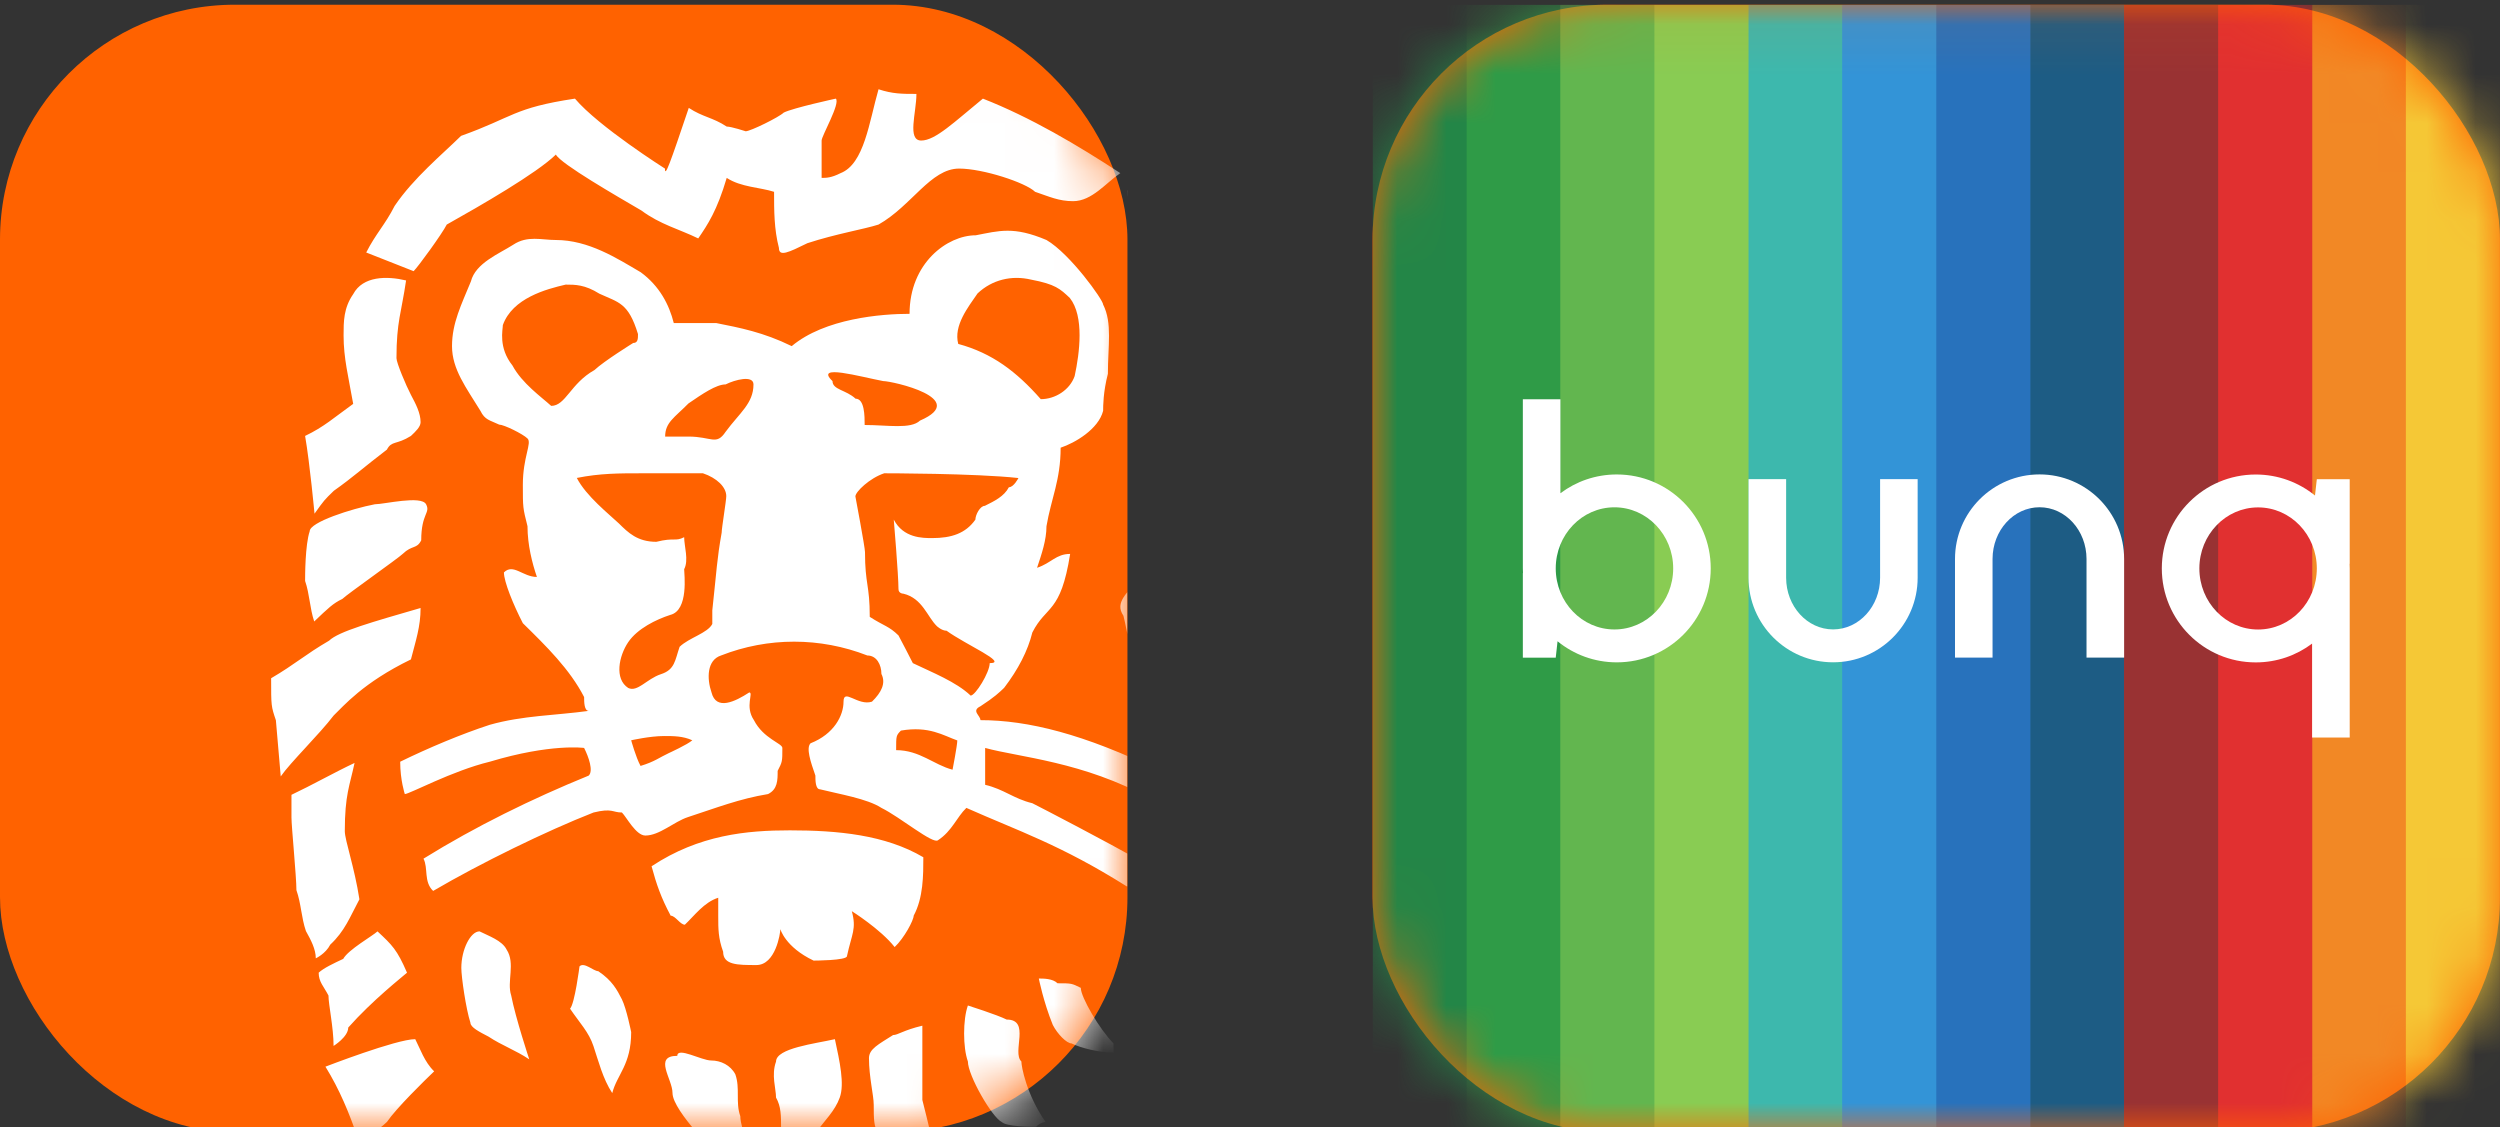 <svg width="51" height="23" viewBox="0 0 51 23" fill="none" xmlns="http://www.w3.org/2000/svg">
<rect x="0" y="0" width="51" height="23" fill="#333333" stroke="none"/>
<g clip-path="url(#clip0)">
<g clip-path="url(#clip1)">
<g clip-path="url(#clip2)">
<rect y="0.096" width="23" height="23" rx="4.792" fill="#FF6200"/>
<mask id="mask0" mask-type="alpha" maskUnits="userSpaceOnUse" x="0" y="0" width="23" height="24">
<rect y="0.096" width="23" height="23" rx="4.792" fill="#FF6200"/>
</mask>
<g mask="url(#mask0)">
<path fill-rule="evenodd" clip-rule="evenodd" d="M9.502 35.355C8.851 35.355 9.036 36.414 8.851 36.895C8.758 36.991 8.662 37.183 8.758 37.279H10.15C10.15 37.279 10.243 36.414 10.243 36.222C10.15 36.029 9.87 35.547 9.502 35.355ZM11.249 27.724C10.768 27.35 9.997 26.976 8.842 26.601C8.553 26.507 7.88 26.601 7.59 26.601C6.818 27.911 6.532 29.129 5.954 30.533C5.856 30.816 5.664 31.378 5.664 31.378C5.185 31.097 4.701 30.91 4.218 30.91C3.446 30.91 2.869 31.191 2.582 31.94C2.295 31.846 1.91 31.659 1.428 31.751C0.756 31.846 0.175 32.221 -0.114 32.782C-0.402 33.156 -0.498 33.531 -0.402 33.907C-0.882 34.094 -1.175 34.563 -1.366 34.936C-1.557 35.685 -0.882 36.998 -0.594 37.279H0.369C0.175 36.436 -0.21 36.061 0.079 35.218C0.274 34.749 0.946 34.563 1.139 34.468C1.139 34.094 0.656 33.813 0.756 33.437C0.946 32.971 1.523 32.971 2.102 33.063C2.005 33.626 1.91 34.374 1.813 35.123C1.716 35.968 2.199 37.279 2.199 37.279H3.16H3.257C3.16 36.998 3.064 36.716 3.064 36.436C2.97 36.154 2.97 35.968 2.97 35.685C3.064 35.312 3.064 34.936 3.064 34.658C4.027 34.188 3.738 34.843 3.929 35.03C3.929 35.03 4.318 34.188 3.835 33.813C3.738 33.72 3.16 33.813 3.16 33.72C3.16 33.626 3.257 33.344 3.352 33.063C3.547 32.688 3.643 32.596 3.835 32.314C3.929 32.221 4.218 32.221 4.606 32.314C4.701 32.314 5.185 32.407 5.472 32.501C5.375 32.782 4.99 33.344 4.896 33.626C4.511 34.749 4.511 36.061 4.606 37.279H5.664C5.664 36.621 5.568 35.873 5.664 35.218C5.856 34.374 6.143 34.281 6.243 34.281C6.433 34.281 6.626 34.468 6.726 34.658C6.916 35.592 6.339 36.436 6.339 37.279H7.109C7.109 37.279 7.399 37.185 7.495 36.905C7.686 36.341 8.072 35.778 8.17 35.218C8.264 34.749 8.072 34.374 7.781 33.813C7.495 33.437 7.206 33.156 6.532 32.688C6.339 32.314 6.532 31.846 6.532 31.846C6.532 31.94 6.916 31.751 7.109 31.751C7.88 31.94 8.072 31.94 8.457 32.126C8.745 32.221 9.129 32.407 9.419 32.596C9.708 32.782 9.997 33.344 10.286 34C10.286 34 10.478 32.782 10.478 32.407C10.096 32.035 9.708 31.659 9.129 31.378C8.646 31.002 7.59 30.722 7.109 30.533C7.109 30.533 7.301 30.253 7.301 30.066C7.88 29.971 8.553 29.971 8.842 30.066C9.806 30.348 10.96 30.91 11.443 31.284C11.443 31.284 11.633 30.91 11.633 30.722C11.633 30.722 10.286 29.879 10.382 29.598C9.997 29.317 9.708 29.035 9.324 28.941C8.745 28.849 7.59 28.756 7.59 28.756C7.59 28.756 7.88 28.382 8.17 28.099H8.94C9.324 28.099 10.286 28.382 10.863 28.663C11.732 29.035 12.21 29.317 12.309 29.504C12.402 29.222 12.501 28.849 12.599 28.663C11.538 28.287 11.633 27.911 11.249 27.724ZM9.083 25.147C9.177 24.861 9.083 24.67 9.177 24.382C9.177 24.191 9.177 23.712 9.273 23.426C9.083 23.328 8.7 23.521 8.418 23.521C8.134 23.521 7.471 23.521 7.471 23.616C7.565 23.809 7.565 24 7.659 24.191C7.753 24.382 7.847 24.573 7.847 25.053C7.847 25.34 7.944 25.628 7.847 26.009C7.847 26.009 9.083 25.34 9.083 25.147ZM7.894 22.887C8.086 22.605 8.66 22.043 8.857 21.855C8.66 21.668 8.568 21.386 8.471 21.199C8.086 21.199 6.639 21.76 6.639 21.76C6.929 22.23 7.123 22.7 7.315 23.261C7.509 23.167 7.7 23.074 7.894 22.887ZM11.526 23.367H10.956C10.956 23.367 10.767 24.101 10.767 24.652C10.673 24.928 10.575 25.111 10.575 25.203C10.386 25.57 10.292 25.662 10.104 26.121C10.386 26.213 10.673 26.03 10.861 26.03C11.05 25.938 11.335 25.845 11.432 25.755C11.526 25.662 11.811 25.018 11.906 24.837V24.194C11.811 24.009 11.906 23.642 11.906 23.367C11.811 23.183 11.62 23.274 11.526 23.367ZM16.757 30.27C16.66 30.174 16.66 29.98 16.559 29.79C16.366 29.21 16.464 28.921 16.366 28.346H15.583C15.386 28.44 15.288 28.346 15.094 28.44C15.094 28.826 15.191 29.114 15.485 29.596C15.777 30.174 16.757 30.27 16.757 30.27ZM6.805 21.337C6.805 21.337 7.104 21.152 7.104 20.962C7.602 20.402 8.201 19.934 8.303 19.843C8.1 19.373 8.001 19.28 7.701 19C7.602 19.093 7.104 19.373 7.002 19.561C6.805 19.654 6.604 19.747 6.501 19.843C6.501 20.03 6.604 20.122 6.701 20.309C6.701 20.496 6.805 20.962 6.805 21.337ZM14.359 24.59C14.359 24.498 14.058 24.498 13.86 24.498C13.659 24.498 13.463 24.59 13.259 24.59C13.06 24.866 12.961 25.14 12.862 25.507C12.763 25.782 12.562 25.964 12.46 26.147C12.46 26.147 13.361 25.964 13.56 25.964C13.86 25.782 14.058 25.689 14.258 25.323C14.359 25.047 14.46 24.957 14.359 24.59ZM26.543 32.043C26.351 31.948 24.507 31.107 24.216 31.107C23.634 31.2 22.666 31.2 22.081 31.482C21.986 31.2 21.89 30.732 22.081 30.452C22.177 30.264 23.149 30.264 23.439 30.264C24.507 30.358 25.088 30.544 25.379 30.544C25.67 30.826 25.962 30.826 26.058 30.826C26.058 30.826 25.962 30.264 25.864 30.077C25.477 29.891 25.088 29.797 24.796 29.704C24.312 29.516 24.119 29.421 23.343 29.329C23.054 29.329 23.054 29.421 22.472 29.421C22.472 29.329 22.568 29.235 22.666 29.142C22.856 28.863 23.054 28.676 23.248 28.488H24.796C25.187 28.581 25.379 28.676 25.864 28.863C26.153 28.863 25.864 28.396 25.864 28.113C25.767 28.019 25.67 27.925 25.477 27.832C25.088 27.739 24.796 27.646 24.408 27.457C24.119 27.366 23.539 27.178 23.054 27.272C22.568 27.457 22.568 27.366 22.177 27.552C21.695 28.208 21.404 28.954 21.114 29.704C21.114 29.891 20.628 31.012 20.628 31.2C20.628 31.293 20.534 31.482 20.534 31.482C20.143 31.387 18.398 31.107 17.915 31.573C17.723 31.76 17.526 31.948 17.233 32.508C16.846 32.229 16.555 32.135 16.168 32.135C15.682 32.135 15.102 32.415 14.812 32.881C14.812 32.977 14.036 34.379 14.132 35.688C14.229 36.437 14.521 36.717 14.907 37.279H15.976C15.879 36.905 15.682 36.437 15.49 35.875C15.392 35.408 15.587 34.567 15.682 33.818C15.682 33.818 15.976 33.632 16.264 33.537C16.46 33.351 16.555 33.442 16.846 33.442C16.945 33.442 16.945 33.537 16.945 33.537C16.555 33.912 16.555 34.286 16.46 34.847C16.46 35.127 16.846 36.531 17.233 37.279H18.012C18.012 37.279 17.817 35.408 17.915 35.221C17.915 34.847 18.012 34.567 18.108 34.286C18.302 34.379 18.494 34.379 18.689 34.472C18.979 34.662 18.979 34.847 18.979 35.127C18.979 35.594 18.979 35.688 18.884 35.97V36.437C18.884 36.905 18.979 37.279 18.979 37.279H19.758C19.758 36.437 19.851 36.531 19.95 36.063C20.047 35.688 19.95 35.502 20.047 35.221C20.047 35.033 20.143 34.847 20.243 34.754C20.534 34.567 20.727 34.567 21.114 34.662C21.114 34.94 21.114 35.221 21.019 35.502C20.919 35.97 20.823 36.437 20.628 36.905C20.628 36.998 20.534 37.185 20.434 37.279H21.599C21.599 37.279 21.791 36.905 21.89 36.437C22.177 36.717 22.568 36.531 22.76 36.531C23.054 36.437 23.248 36.156 23.439 35.97C23.054 35.688 22.177 35.78 22.177 35.408C21.986 34.754 22.177 34.662 22.177 34.286C22.177 33.725 21.599 33.537 21.019 33.442C20.823 33.351 20.434 33.351 20.243 33.351C20.047 33.442 19.851 33.725 19.662 33.725C19.662 33.725 19.271 33.442 18.979 33.351C18.786 33.351 18.203 33.163 18.203 33.163C18.302 32.977 18.398 32.79 18.494 32.695C18.59 32.603 18.884 32.322 18.979 32.322C19.175 32.229 19.465 32.322 19.662 32.415C20.143 32.508 20.534 32.603 20.628 32.603C20.727 32.603 21.019 32.79 21.019 32.79C21.305 32.603 21.305 32.415 21.5 32.415C22.081 32.229 22.277 32.135 22.856 32.135C23.343 32.135 23.733 32.977 24.02 33.257C24.119 33.442 24.796 34.286 25.187 35.033C25.379 34.94 25.477 34.754 25.67 34.754C25.67 34.567 25.573 33.818 25.477 33.725C25.187 32.881 24.606 32.695 24.606 32.508C24.796 32.508 25.187 32.695 25.379 32.695C25.573 32.79 25.864 32.881 26.153 33.069C26.252 33.163 26.446 33.257 26.543 33.351C26.639 33.725 26.639 34.005 26.834 34.379C26.834 34.472 26.834 34.567 26.93 34.662C27.222 34.099 27.512 34.005 27.706 33.537C27.512 32.695 27.026 32.322 26.543 32.043ZM25.745 36.296C25.548 36.69 25.35 37.081 25.35 37.279H26.435C26.733 36.887 26.83 36.494 26.632 35.905C26.338 36.003 25.745 35.706 25.745 36.296ZM15.344 27.01C15.629 26.917 15.816 26.729 16.101 26.636C16.288 26.543 16.48 25.047 16.48 25.047C16.48 25.047 15.913 25.139 15.816 25.234C15.721 25.234 15.344 25.234 15.156 25.42C15.156 25.701 15.156 25.98 15.062 26.355C14.873 26.636 14.401 26.822 14.401 27.29C14.401 27.29 14.779 27.384 14.873 27.384C15.062 27.29 15.25 27.103 15.344 27.01ZM5.946 16.214V16.676C5.946 16.863 6.047 17.882 6.047 18.159C6.145 18.438 6.145 18.715 6.241 18.994C6.344 19.179 6.442 19.364 6.442 19.55C6.442 19.55 6.641 19.459 6.737 19.271C7.034 18.994 7.135 18.715 7.332 18.346C7.233 17.697 7.034 17.14 7.034 16.955C7.034 16.214 7.135 16.027 7.233 15.564C6.84 15.748 6.344 16.027 5.946 16.214ZM18.925 29.445C19.019 29.445 19.113 29.257 19.113 29.257C19.019 28.878 18.925 28.406 18.835 28.028C18.835 28.028 18.554 27.838 18.28 27.838C18.095 27.838 17.91 27.744 17.727 27.838C17.817 28.124 17.817 28.314 17.91 28.596C18.186 28.973 18.554 29.161 18.925 29.445ZM10.335 19.372C10.244 19.186 9.966 19.093 9.783 19C9.597 19 9.411 19.372 9.411 19.745C9.411 19.931 9.506 20.586 9.597 20.865C9.597 20.958 9.783 21.052 9.966 21.147C10.244 21.331 10.519 21.424 10.797 21.611C10.797 21.611 10.519 20.773 10.428 20.306C10.335 20.027 10.519 19.652 10.335 19.372ZM12.49 22.299C12.588 21.916 12.876 21.725 12.876 21.055C12.876 21.055 12.781 20.577 12.686 20.385C12.588 20.194 12.49 20.003 12.204 19.812C12.107 19.812 11.917 19.618 11.822 19.714C11.822 19.714 11.724 20.48 11.629 20.577C11.822 20.863 12.013 21.055 12.107 21.342C12.204 21.63 12.299 22.012 12.49 22.299ZM15.102 23.811C15.396 23.526 15.102 23.053 15.102 22.77C15.001 22.486 15.102 22.202 15.001 21.917C14.903 21.729 14.703 21.634 14.508 21.634C14.31 21.634 13.817 21.35 13.817 21.539C13.323 21.539 13.719 22.012 13.719 22.296C13.719 22.674 14.703 23.62 14.703 23.62C14.903 23.715 14.903 23.62 15.102 23.811ZM5.727 15.839C5.924 15.553 6.515 14.98 6.807 14.596C7.007 14.406 7.401 13.929 8.383 13.452C8.481 13.07 8.58 12.784 8.58 12.403C7.596 12.689 6.907 12.881 6.713 13.07C6.22 13.357 6.022 13.549 5.531 13.836C5.531 14.406 5.531 14.406 5.628 14.693L5.727 15.839ZM20.776 26.421C20.478 26.238 19.983 25.689 19.689 25.414C19.487 25.231 19.585 24.957 19.388 24.773C19.192 24.773 18.991 24.773 18.795 24.864C18.496 24.864 18.3 24.864 18.004 24.957C18.102 25.138 18.102 25.322 18.3 25.414C18.695 25.78 18.695 25.873 19.091 26.421C19.192 26.605 19.689 26.697 20.082 26.697C20.282 26.697 20.675 26.514 20.776 26.421ZM17.032 21.199C16.63 21.291 15.831 21.382 15.831 21.657C15.731 21.931 15.831 22.206 15.831 22.39C15.934 22.573 15.934 22.755 15.934 23.031C15.934 23.213 15.831 23.398 15.934 23.673C16.034 23.489 16.533 23.306 16.63 23.122C16.831 22.848 17.032 22.666 17.131 22.39C17.231 22.115 17.131 21.657 17.032 21.199ZM18.219 21.115C17.923 21.304 17.727 21.398 17.727 21.587C17.727 21.967 17.824 22.346 17.824 22.536C17.824 22.821 17.824 23.01 17.923 23.105C18.219 23.199 18.32 23.199 18.716 23.388C18.716 23.484 19.113 23.673 19.113 23.673C19.113 23.673 18.916 22.821 18.816 22.44V20.924C18.419 21.019 18.32 21.115 18.219 21.115ZM6.984 12.218C7.078 12.125 8.124 11.389 8.217 11.298C8.407 11.114 8.502 11.206 8.593 11.022C8.593 10.469 8.787 10.469 8.692 10.287C8.593 10.101 7.838 10.287 7.647 10.287C7.173 10.378 6.318 10.652 6.318 10.837C6.224 11.114 6.224 11.757 6.224 11.851C6.318 12.125 6.318 12.403 6.41 12.678C6.699 12.403 6.791 12.311 6.984 12.218ZM27.752 28.901C27.66 28.808 27.476 28.714 27.29 28.621V28.995C27.29 29.37 27.38 29.466 27.38 29.655C27.38 29.842 27.66 31.159 27.66 31.534C28.121 31.63 28.121 32.007 28.399 32.194C28.399 32.194 28.213 31.066 28.213 29.655C28.213 29.559 27.938 28.995 27.752 28.901ZM22.007 25.415C22.39 25.689 23.153 25.597 23.825 25.506C23.439 25.23 23.346 25.046 23.153 24.864C22.865 24.68 22.677 24.589 22.294 24.223H21.053C21.242 24.68 21.335 24.956 22.007 25.415ZM18.251 19.32C18.446 19.137 18.639 18.772 18.639 18.68C18.836 18.314 18.836 17.855 18.836 17.488C18.059 17.029 17.085 16.939 16.113 16.939C15.237 16.939 14.264 17.029 13.292 17.672C13.391 18.039 13.486 18.314 13.682 18.68C13.778 18.68 13.876 18.864 13.971 18.864C14.166 18.68 14.363 18.405 14.652 18.314V18.68C14.652 18.954 14.652 19.137 14.752 19.415C14.752 19.687 15.044 19.687 15.431 19.687C15.819 19.687 15.919 19.046 15.919 18.954C15.919 18.954 16.017 19.32 16.597 19.596C16.597 19.596 17.278 19.596 17.278 19.505C17.377 19.046 17.476 18.954 17.377 18.588C17.377 18.588 17.961 18.954 18.251 19.32ZM21.331 22.89C20.934 22.319 20.836 21.749 20.836 21.654C20.637 21.463 21.032 20.799 20.536 20.799C20.34 20.701 19.745 20.512 19.745 20.512C19.642 20.799 19.642 21.368 19.745 21.654C19.745 21.939 20.238 22.796 20.437 22.89C20.536 22.986 21.032 22.986 21.135 22.986C21.232 22.89 21.331 22.89 21.331 22.89ZM6.416 10.479C6.614 10.202 6.614 10.202 6.81 10.012C7.205 9.733 7.403 9.546 7.893 9.172C7.99 8.985 8.088 9.079 8.383 8.893C8.481 8.801 8.58 8.706 8.58 8.613C8.58 8.427 8.481 8.239 8.383 8.055C8.284 7.867 8.088 7.401 8.088 7.306C8.088 6.561 8.189 6.375 8.284 5.721C7.893 5.628 7.403 5.628 7.205 6.001C7.009 6.282 7.009 6.561 7.009 6.843C7.009 7.306 7.107 7.681 7.205 8.239C6.81 8.522 6.614 8.706 6.224 8.893C6.321 9.453 6.416 10.479 6.416 10.479ZM25.904 24.105C25.714 23.916 25.525 23.727 25.239 23.536C24.855 23.441 24.668 23.25 24.474 22.871C24.38 22.681 24.285 22.49 24.093 22.299C23.906 22.299 23.81 22.395 23.62 22.49C23.428 22.681 23.045 22.681 22.855 22.965C22.949 23.155 23.045 23.346 23.237 23.536C23.334 23.631 23.428 23.822 23.81 24.011C24.474 24.39 24.668 24.485 24.668 24.485C25.239 24.581 25.904 24.105 25.904 24.105ZM21.192 19.962C21.192 19.962 21.285 20.436 21.477 20.908C21.574 21.098 21.762 21.286 21.86 21.286C22.048 21.38 22.433 21.474 22.716 21.474V21.286C22.433 21.002 22.048 20.342 22.048 20.152C21.86 20.059 21.86 20.059 21.574 20.059C21.477 19.962 21.285 19.962 21.192 19.962ZM29.876 26.697C29.786 26.972 29.508 27.155 29.508 27.521C29.508 27.521 29.97 27.978 30.062 28.255C30.154 28.438 30.062 29.262 30.154 29.445C30.431 29.17 30.616 29.078 30.616 28.714C30.522 28.622 30.431 27.887 30.338 27.338C30.338 27.155 30.062 26.881 29.876 26.697ZM37.58 33.294C37.103 33.294 36.535 33.85 36.156 35.61C36.061 36.26 35.966 36.818 36.061 37.186L36.913 37.279C37.103 37.001 37.103 36.538 37.294 36.166C37.294 35.981 37.486 35.981 37.673 35.981C37.864 36.074 38.246 36.538 38.433 36.722C38.528 36.538 38.718 36.166 38.718 35.888C38.718 35.794 38.433 35.61 38.339 35.61C38.055 35.425 37.864 35.24 37.486 35.24C37.389 34.868 37.958 34.405 37.958 34.405C38.623 34.405 39.288 35.146 39.288 35.146C39.477 35.053 39.571 34.776 39.764 34.591C39.193 33.571 38.149 33.294 37.58 33.294ZM32.557 28.319C32.463 28.131 32.37 27.852 32.279 27.666C32.279 27.573 32.279 27.388 32.185 27.109C32.185 27.109 31.539 27.573 31.448 27.666C31.816 28.131 31.633 28.413 31.722 28.784C31.722 28.968 32.094 29.061 32.185 29.341C32.185 29.432 32.004 30.27 32.004 30.27C32.557 29.526 32.557 28.597 32.557 28.319ZM40.432 36.518C40.337 36.806 40.237 36.994 40.041 37.184C40.14 37.279 40.337 37.279 40.432 37.279H41.416C41.508 37.184 41.508 36.899 41.607 36.708C41.607 36.518 41.704 36.327 41.704 36.042H41.116C40.824 36.042 40.531 36.233 40.432 36.518ZM27.221 22.754H27.7C27.893 22.754 27.893 22.389 27.7 22.389C27.028 22.206 26.455 22.024 26.072 21.474C25.977 21.567 25.401 21.747 25.211 21.931C25.211 21.931 25.401 22.389 25.88 22.846C26.166 23.12 26.744 22.938 27.221 22.754ZM22.994 19.653C23.282 20.032 23.569 20.314 23.854 20.597C23.947 20.787 24.233 20.787 24.422 20.787H25.375C25.661 20.69 25.851 20.69 26.043 20.502C25.661 20.314 25.187 20.125 24.803 19.935C24.422 19.747 24.138 19.559 23.854 19.275C23.661 19.275 23.569 19.369 23.47 19.369C23.282 19.466 23.185 19.559 22.994 19.653ZM12.876 15.102C12.876 15.102 13.258 15.015 13.547 15.015C13.741 15.015 13.932 15.015 14.123 15.102C14.026 15.189 13.642 15.364 13.642 15.364C13.454 15.451 13.356 15.538 13.067 15.625C12.972 15.451 12.876 15.102 12.876 15.102ZM12.815 13.101C13.004 12.822 13.389 12.636 13.674 12.544C14.054 12.451 13.957 11.705 13.957 11.612C14.054 11.425 13.957 11.146 13.957 10.959C13.768 11.053 13.768 10.959 13.389 11.053C13.004 11.053 12.815 10.866 12.626 10.679C12.431 10.494 11.957 10.121 11.767 9.75C12.241 9.655 12.626 9.655 13.101 9.655H14.34C14.623 9.75 14.816 9.936 14.816 10.121C14.816 10.214 14.722 10.773 14.722 10.866C14.623 11.425 14.623 11.612 14.531 12.451V12.729C14.435 12.917 14.054 13.01 13.864 13.195C13.768 13.474 13.768 13.662 13.481 13.754C13.194 13.849 13.004 14.127 12.815 14.034C12.529 13.849 12.626 13.381 12.815 13.101ZM11.244 8.28C11.046 8.099 10.651 7.823 10.454 7.456C10.162 7.09 10.258 6.725 10.258 6.632C10.454 6.082 11.143 5.898 11.54 5.806C11.735 5.806 11.932 5.806 12.227 5.991C12.621 6.173 12.819 6.173 13.015 6.815C13.015 6.909 13.015 6.997 12.917 6.997C12.917 6.997 12.324 7.364 12.127 7.549C11.637 7.823 11.54 8.28 11.244 8.28ZM14.045 8.23C14.33 8.035 14.611 7.842 14.803 7.842C14.993 7.746 15.371 7.648 15.371 7.842C15.371 8.23 15.087 8.422 14.803 8.808C14.611 9.096 14.519 8.906 14.045 8.906H13.569C13.569 8.617 13.76 8.519 14.045 8.23ZM18.017 7.774C18.203 7.774 19.8 8.133 18.768 8.58C18.578 8.76 18.11 8.67 17.639 8.67C17.639 8.492 17.639 8.133 17.453 8.133C17.262 7.953 16.983 7.953 16.983 7.774C16.604 7.415 17.546 7.685 18.017 7.774ZM19.942 5.986C20.241 5.704 20.64 5.611 21.033 5.704C21.528 5.798 21.626 5.891 21.825 6.079C22.122 6.455 22.024 7.204 21.923 7.672C21.825 7.954 21.528 8.143 21.232 8.143C20.736 7.58 20.241 7.204 19.548 7.016C19.449 6.642 19.75 6.266 19.942 5.986ZM20.581 9.94C20.483 10.127 20.287 10.221 20.091 10.319C19.992 10.319 19.898 10.506 19.898 10.6C19.699 10.883 19.407 10.977 19.017 10.977C18.819 10.977 18.429 10.977 18.233 10.6C18.233 10.6 18.329 11.734 18.329 12.017C18.329 12.111 18.429 12.111 18.429 12.111C18.819 12.205 18.917 12.584 19.112 12.773C19.112 12.773 19.21 12.867 19.31 12.867C19.699 13.15 20.581 13.528 20.19 13.528C20.19 13.718 19.898 14.19 19.801 14.19C19.504 13.908 19.017 13.718 18.622 13.528C18.526 13.34 18.429 13.15 18.329 12.963C18.136 12.773 18.038 12.773 17.743 12.584C17.743 11.924 17.646 11.924 17.646 11.262C17.646 11.167 17.45 10.127 17.45 10.127C17.45 10.033 17.743 9.752 18.038 9.655C18.038 9.655 19.898 9.655 20.776 9.752C20.776 9.752 20.681 9.94 20.581 9.94ZM19.432 15.702C19.049 15.602 18.762 15.303 18.281 15.303C18.281 15.005 18.281 15.005 18.379 14.904C18.955 14.805 19.243 15.005 19.529 15.105C19.529 15.204 19.432 15.702 19.432 15.702ZM13.165 17.045C13.455 17.045 13.745 16.764 14.034 16.669C14.609 16.481 15.092 16.293 15.668 16.199C15.864 16.102 15.864 15.916 15.864 15.726C15.96 15.539 15.96 15.539 15.96 15.258C15.96 15.163 15.574 15.07 15.38 14.691C15.188 14.408 15.38 14.126 15.284 14.126C14.997 14.314 14.609 14.502 14.515 14.126C14.418 13.845 14.418 13.466 14.709 13.372C15.668 12.996 16.729 12.996 17.694 13.372C17.884 13.372 17.981 13.561 17.981 13.749C18.076 13.937 17.981 14.126 17.788 14.314C17.499 14.408 17.208 14.032 17.208 14.314C17.208 14.595 17.017 14.974 16.535 15.163C16.441 15.258 16.535 15.539 16.634 15.822C16.634 15.916 16.634 16.102 16.729 16.102C17.114 16.199 17.694 16.293 17.981 16.481C18.364 16.669 19.038 17.233 19.136 17.14C19.423 16.952 19.518 16.669 19.714 16.481C20.772 16.952 21.637 17.233 22.987 18.083C23.179 18.083 23.179 17.706 23.179 17.517C22.695 17.233 21.25 16.481 21.06 16.386C20.676 16.293 20.484 16.102 20.097 16.01V15.258C20.772 15.445 22.116 15.539 23.468 16.293C23.562 16.01 23.757 15.822 23.66 15.726C22.116 14.974 20.967 14.691 20.001 14.691C20.001 14.595 19.807 14.502 20.001 14.408C20.29 14.22 20.386 14.126 20.484 14.032C20.772 13.655 20.967 13.278 21.06 12.902C21.348 12.337 21.637 12.525 21.831 11.3C21.542 11.3 21.444 11.488 21.156 11.583C21.25 11.3 21.348 11.018 21.348 10.735C21.444 10.169 21.637 9.793 21.637 9.133C21.927 9.037 22.409 8.756 22.504 8.38C22.504 8.285 22.504 8.003 22.601 7.626C22.601 7.061 22.695 6.59 22.504 6.213C22.504 6.119 21.831 5.177 21.348 4.896C20.676 4.612 20.386 4.708 19.905 4.8C19.327 4.8 18.555 5.365 18.555 6.402C17.981 6.402 16.824 6.496 16.151 7.061C15.574 6.778 15.092 6.686 14.609 6.59H13.745C13.65 6.213 13.455 5.836 13.071 5.554C12.591 5.273 12.01 4.896 11.337 4.896C11.048 4.896 10.761 4.8 10.472 4.991C10.183 5.177 9.701 5.365 9.606 5.742C9.413 6.213 9.221 6.59 9.221 7.061C9.221 7.533 9.511 7.909 9.8 8.38C9.893 8.57 9.991 8.57 10.183 8.662C10.28 8.662 10.666 8.852 10.761 8.945C10.856 9.037 10.666 9.322 10.666 9.889C10.666 10.358 10.666 10.358 10.761 10.735C10.761 11.112 10.856 11.488 10.953 11.77C10.666 11.77 10.472 11.488 10.28 11.677C10.28 11.867 10.472 12.337 10.666 12.713C11.146 13.184 11.626 13.655 11.916 14.22C11.916 14.314 11.916 14.502 12.01 14.502C11.337 14.595 10.666 14.595 9.991 14.786C9.413 14.974 8.739 15.258 8.164 15.539C8.164 15.916 8.258 16.199 8.258 16.199C8.354 16.199 9.221 15.726 9.991 15.539C11.242 15.163 11.916 15.258 11.916 15.258C12.01 15.445 12.108 15.726 12.01 15.822C10.856 16.293 9.701 16.858 8.639 17.517C8.739 17.706 8.639 17.988 8.836 18.175C9.8 17.61 11.146 16.952 12.108 16.575C12.493 16.481 12.493 16.575 12.687 16.575C12.782 16.669 12.973 17.045 13.165 17.045ZM31.587 25.376C31.587 25.376 31.402 25.009 31.402 24.92C31.311 24.737 31.219 24.463 30.941 24.372C30.941 24.281 30.848 24.737 30.756 24.92C30.662 25.102 30.662 25.009 30.478 25.376C30.662 25.648 30.756 25.829 30.941 26.104C30.941 26.194 31.219 26.559 31.219 26.559C31.219 26.559 31.587 25.829 31.587 25.648V25.376ZM43.869 36.251H43.393C43.203 36.156 43.107 36.156 43.013 36.251C42.727 36.531 42.727 36.998 42.536 37.279H43.679C43.869 37.09 44.06 36.998 44.06 36.623C44.06 36.531 44.06 36.343 43.869 36.251ZM30.478 23.352C30.478 22.527 30.277 22.527 29.873 22.161C29.873 22.161 29.57 22.712 29.369 22.985C29.772 23.352 29.873 23.811 29.873 23.811C30.277 23.444 30.277 23.535 30.478 23.352ZM34.22 26.663C34.22 26.383 34.122 26.104 33.93 25.917C33.83 25.638 33.734 25.265 33.734 25.078C33.633 24.894 33.245 24.334 33.05 24.055C32.856 23.869 32.856 23.403 32.758 23.123L31.587 23.309C32.174 24.055 32.663 24.799 32.951 25.546C33.05 25.825 33.93 28.621 33.93 28.621C34.22 28.526 33.83 27.129 33.93 27.036C34.024 26.85 34.024 26.756 34.22 26.663ZM26.942 19.181C26.844 18.998 26.647 18.63 26.548 18.539C26.451 18.355 26.351 18.172 26.251 18.078C26.155 17.988 25.761 18.078 25.565 18.078C25.368 18.078 25.27 18.078 25.073 18.172C25.27 18.355 25.465 18.998 25.565 18.998C25.663 19.181 25.663 19.273 25.86 19.368C26.351 19.458 26.744 19.368 27.237 19.55C27.431 19.273 27.039 19.273 26.942 19.181ZM29.508 21.311C29.508 21.311 28.33 20.654 28.132 20.375C27.838 20.375 27.838 20.375 27.544 20.654C27.345 20.654 27.25 20.75 27.151 20.936C27.447 21.125 27.544 21.217 27.838 21.404C27.938 21.497 28.035 21.497 28.33 21.404H29.117C29.309 21.404 29.508 21.497 29.508 21.311ZM45.806 35.218C45.806 35.218 45.706 35.509 45.605 35.701C45.406 36.186 45.307 36.379 45.307 36.669C45.605 36.867 45.706 36.767 46.106 36.767C46.306 36.767 46.505 36.867 46.605 36.867C46.804 36.767 46.605 36.574 46.605 36.477C46.505 36.477 46.106 35.604 45.806 35.218ZM35.535 27.109C35.932 26.827 36.032 26.259 36.133 25.977C36.233 25.693 36.032 25.128 35.932 24.94C35.634 24.94 35.438 24.75 35.234 24.75C35.035 24.75 34.936 24.279 34.636 24.373C34.736 24.562 34.936 25.506 35.035 25.693C35.136 25.789 35.535 26.449 35.535 27.109ZM42.951 32.263C42.951 32.17 42.645 31.983 42.548 31.983C42.548 31.888 42.441 31.512 42.34 31.42C42.14 31.326 42.14 31.232 41.936 31.232C41.936 31.326 41.936 31.42 41.834 31.607C41.834 31.794 41.63 31.888 41.733 32.075C41.834 32.263 41.936 32.263 42.14 32.356C42.24 32.449 42.548 33.2 42.645 33.294C42.748 33.2 42.748 32.636 42.951 32.263ZM26.051 17.027C26.345 17.027 26.539 17.214 26.736 17.214C26.736 16.936 26.636 16.75 26.539 16.469C26.441 16.003 26.245 15.722 26.146 15.444C26.146 15.165 26.146 14.977 26.051 14.791C25.954 14.791 25.854 14.791 25.758 14.697C25.465 14.697 25.073 14.602 25.073 14.602C25.073 14.884 25.172 15.349 25.172 15.629C25.172 15.722 25.562 16.562 25.659 16.655C25.758 16.843 25.854 16.936 26.051 17.027ZM35.329 23.219C35.232 22.931 34.941 22.834 34.746 22.642C34.746 22.642 33.482 22.161 33.285 22.161C33.09 22.256 33.773 22.642 33.869 22.834C34.258 23.219 35.232 24.085 35.232 24.085L35.329 23.219ZM23.407 11.441C23.311 11.534 23.211 11.722 23.211 11.813C23.016 12.094 22.727 12.28 22.918 12.561C23.016 12.934 23.016 13.306 23.311 13.587C23.604 13.867 23.99 13.773 24.38 14.053C24.38 14.053 24.087 12.84 23.895 12.28C23.798 11.909 23.604 11.722 23.407 11.441ZM41.864 18.498C40.612 17.279 39.26 16.526 37.91 16.526C36.755 16.526 35.884 17.37 35.884 18.217C35.884 21.598 37.237 23.758 38.104 25.634C38.392 26.104 38.488 26.48 38.488 26.95C38.585 28.171 37.526 30.424 36.85 31.645C36.755 31.55 36.27 31.458 35.884 31.458C34.92 31.458 34.535 32.113 34.341 32.676C34.052 32.676 33.862 32.489 33.568 32.489C32.413 32.395 31.448 33.427 31.448 34.556C31.448 35.774 31.735 36.434 32.22 37.279H33.184C33.087 36.998 32.799 35.587 32.702 35.213C32.608 34.651 32.799 34.273 33.087 33.992C33.474 33.427 34.437 33.617 34.437 33.617C34.149 34.086 33.763 34.837 33.763 35.587C33.862 36.058 33.955 36.812 34.247 37.279H35.019C35.208 36.715 35.019 36.247 35.019 35.774C35.019 35.495 35.019 35.213 35.113 34.93C35.113 34.743 35.595 35.306 35.595 35.306C35.595 35.306 35.981 34.837 35.981 34.461C35.981 34.18 35.404 34.273 35.31 33.992C35.208 33.711 35.5 33.052 35.5 33.052C36.078 32.676 36.559 32.771 36.755 32.771C37.042 32.771 37.137 32.863 37.526 32.863C37.813 32.863 37.91 32.301 37.91 32.021C38.006 32.113 38.298 32.301 38.392 32.301C38.681 32.395 38.778 32.395 39.067 32.489C39.454 32.676 39.84 32.863 40.227 33.241V33.146C40.129 32.771 40.321 32.301 40.033 32.113C40.033 32.113 39.549 31.737 39.164 31.55C38.971 31.363 38.681 31.363 38.585 31.175C38.488 31.082 38.488 30.987 38.488 30.799C38.488 30.611 38.585 30.33 38.681 30.33C38.873 30.235 38.971 30.33 39.357 30.516C39.743 30.706 40.129 30.987 40.418 31.175C40.418 31.175 40.513 31.363 40.513 31.269C40.9 31.082 40.9 30.987 40.9 30.424C40.513 29.953 40.9 29.861 40.321 29.485C40.129 29.485 39.067 29.108 39.067 29.108C39.067 28.92 39.357 28.452 39.357 28.452C39.454 28.36 39.645 28.36 39.743 28.546C40.321 28.92 40.707 28.92 41.29 29.108C41.381 28.828 41.381 28.641 41.19 28.452C40.995 28.171 40.707 27.887 40.513 27.794C40.129 27.7 39.936 27.606 39.645 27.513C39.645 27.231 39.549 26.95 39.454 26.574C39.454 26.385 39.645 26.48 39.84 26.48C40.227 26.385 41.864 26.95 41.864 26.95C41.864 26.574 41.768 26.291 41.574 26.104C41.381 25.915 41.19 25.728 40.707 25.541C40.033 25.353 39.454 25.448 38.971 25.165C38.585 24.789 38.488 24.696 38.392 24.32C38.681 24.227 39.164 24.132 39.454 24.132C39.936 24.132 40.227 24.039 40.805 24.227C40.995 24.32 41.672 24.884 41.963 24.884C41.963 24.884 41.768 24.132 41.574 23.852C41.29 23.852 40.805 23.287 40.612 23.194C39.645 22.817 39.454 23.006 38.873 23.1C38.585 23.194 38.298 23.1 38.006 23.1C37.91 22.913 38.2 22.63 38.104 22.443C38.104 22.348 37.716 22.254 37.716 22.067C37.716 22.067 39.26 21.879 39.84 21.972C40.033 22.067 40.612 22.443 40.805 22.443C40.805 22.443 40.995 21.784 40.707 21.222C40.227 21.129 39.743 21.222 39.357 21.129C38.971 21.034 38.585 21.129 38.298 21.129C38.006 21.129 37.716 21.034 37.428 21.034C37.237 20.753 37.137 20.47 37.137 20.189C37.137 20.189 39.549 20.094 39.743 20.002C39.645 19.905 39.454 19.815 39.357 19.624C38.971 18.967 38.681 18.874 38.2 18.874C37.91 18.874 37.237 19.154 36.85 19.061C36.85 18.311 37.237 17.654 37.813 17.654C38.971 17.654 40.129 18.122 41.093 19.154C43.506 21.598 44.758 26.198 44.758 29.485C44.758 30.987 44.565 32.395 44.374 33.522C44.662 33.617 44.853 33.617 45.144 33.617C45.435 32.489 45.723 30.987 45.723 29.578C45.723 24.789 43.986 20.753 41.864 18.498ZM27.29 14.607C27.486 15.357 27.777 16.294 27.876 17.414C27.876 17.697 27.777 17.977 27.876 18.259L29.23 18.725C29.23 18.725 29.04 17.602 28.845 16.294C28.651 15.172 28.553 14.797 28.262 14.328C28.067 14.421 27.972 14.421 27.777 14.421C27.486 14.514 27.29 14.607 27.29 14.607ZM30.477 20.071C30.671 20.256 30.767 20.627 30.864 21.277C30.961 21.649 31.155 21.742 31.347 22.299C31.639 22.114 32.123 22.207 32.123 22.207C32.123 21.742 31.831 21.277 31.831 21.186C31.732 20.998 31.444 20.441 31.347 20.256C31.444 20.256 31.732 20.627 32.218 20.627C32.317 20.627 32.608 20.719 32.8 20.627C32.8 20.627 33.089 20.814 33.089 20.998C33.282 21.277 33.282 21.463 33.383 21.742C33.571 21.742 33.672 21.742 33.767 21.649C34.154 21.649 34.347 21.555 34.347 21.555C34.253 21.37 34.154 21.186 34.154 20.998C34.057 20.814 33.866 20.349 33.866 20.349L35.606 20.071C35.606 19.79 35.51 19.418 35.218 19.233C34.347 19.514 33.383 19.605 32.703 19.605C31.732 19.605 30.767 19.418 29.412 18.863C29.315 19.047 29.412 19.418 29.412 19.418C29.993 19.886 29.993 19.605 30.477 20.071ZM9.114 4.581C9.794 4.2 10.954 3.532 11.34 3.153C11.439 3.344 12.601 4.011 13.084 4.294C13.47 4.581 13.858 4.675 14.244 4.864C14.438 4.581 14.629 4.294 14.825 3.629C15.116 3.82 15.502 3.82 15.791 3.913C15.791 4.294 15.791 4.675 15.89 5.057C15.89 5.245 16.084 5.151 16.471 4.961C17.051 4.771 17.631 4.675 17.922 4.581C18.597 4.2 18.985 3.439 19.566 3.439C20.051 3.439 20.921 3.724 21.116 3.913C21.405 4.011 21.6 4.104 21.891 4.104C22.277 4.104 22.567 3.724 22.855 3.532C21.986 2.963 21.021 2.392 20.051 2.012C19.47 2.486 19.082 2.867 18.793 2.867C18.501 2.867 18.695 2.297 18.695 1.916C18.405 1.916 18.21 1.916 17.922 1.821C17.731 2.486 17.631 3.344 17.148 3.532C16.955 3.629 16.857 3.629 16.761 3.629V2.867C16.761 2.772 17.148 2.107 17.051 2.012C17.051 2.012 16.179 2.201 15.988 2.297C15.89 2.392 15.308 2.678 15.212 2.678C15.212 2.678 14.921 2.582 14.825 2.582C14.535 2.392 14.342 2.392 14.051 2.201C13.665 3.344 13.565 3.629 13.565 3.439C13.565 3.439 12.21 2.582 11.729 2.012C10.47 2.201 10.47 2.392 9.405 2.772C9.018 3.153 8.438 3.629 8.051 4.2C7.858 4.581 7.663 4.771 7.471 5.151L8.438 5.532C8.535 5.435 9.018 4.771 9.114 4.581ZM42.551 30.093C42.821 30.185 43.003 30.83 43.185 31.014C43.458 31.383 43.368 30.37 43.276 30.185C43.276 30.093 43.276 29.356 43.095 29.356C43.003 29.262 42.913 28.986 42.821 28.896C42.73 29.171 42.821 29.356 42.821 29.632C42.821 29.817 42.456 29.999 42.551 30.093ZM25.659 10.938C25.561 10.938 25.267 10.846 24.871 10.754H24.38C24.477 11.032 24.773 11.308 24.871 11.492C24.871 11.585 24.871 11.863 24.971 12.046C25.166 12.046 25.461 12.138 25.659 12.23C25.757 12.23 26.346 12.324 26.543 12.508C26.739 12.508 27.426 13.246 27.527 13.338C27.821 13.524 28.116 13.708 28.311 13.616C28.509 13.616 28.311 13.338 28.311 13.246C27.92 12.692 27.625 11.678 27.527 11.678C27.232 11.585 27.034 11.678 26.642 11.492C26.447 11.308 25.855 11.032 25.659 10.938ZM24.015 8.726C24.112 8.918 24.3 8.918 24.491 9.013C24.681 9.203 24.873 9.298 25.158 9.49C25.537 9.872 25.727 10.351 26.201 10.73C26.391 10.826 26.487 10.922 26.581 10.922C26.678 10.922 27.057 11.209 27.151 11.304C27.151 10.54 26.866 9.969 26.678 9.585C26.678 9.49 26.581 9.395 26.391 9.298C26.104 9.013 25.821 8.726 25.727 8.726C25.442 8.441 25.252 8.155 24.967 7.868C24.681 7.868 24.491 8.155 24.3 8.25C24.206 8.441 23.828 8.632 24.015 8.726ZM23.664 6.295C23.664 6.573 23.761 6.854 23.857 7.13C24.332 7.408 24.908 7.593 24.908 7.593C25.002 7.314 24.81 7.037 24.81 6.758C24.622 6.109 24.332 5.46 24.238 4.719V4.346C23.857 4.162 23.472 4.068 22.994 3.882C22.994 3.882 22.994 4.44 23.186 4.719C23.378 5.181 23.664 5.924 23.664 6.295ZM44.164 8.781L43.783 8.296L44.83 8.005L45.307 9.655L44.164 8.781ZM40.677 7.931L40.108 8.28L39.348 7.756L40.202 7.318L41.15 7.931H40.677ZM55.745 26.25C55.841 25.688 55.841 25.127 55.841 24.752C55.647 24.565 55.354 24.47 55.164 24.47C55.164 24.192 55.065 23.818 55.164 23.443C55.354 23.443 55.745 23.536 55.745 23.443C55.745 22.881 55.647 22.318 55.552 22.038C55.354 21.944 55.065 21.85 54.774 21.756C54.774 21.475 54.678 21.195 54.58 21.009C54.874 20.914 55.065 20.914 55.258 20.914C55.258 20.914 55.065 20.071 54.97 19.696C54.774 19.603 54.483 19.603 54.289 19.603C54.193 19.418 54.095 19.228 53.998 18.948C54.193 18.855 54.388 18.855 54.58 18.762C54.388 18.294 54.289 18.105 54.095 17.825H53.419C53.323 17.638 53.225 17.45 53.225 17.265C53.323 17.168 53.514 17.076 53.613 16.981C53.514 16.703 53.323 16.421 53.126 16.234C52.933 16.234 52.739 16.326 52.546 16.234C52.45 16.234 52.157 15.859 52.255 15.859C52.351 15.671 52.546 15.578 52.643 15.485C52.351 15.112 52.255 14.83 51.963 14.642C51.77 14.642 51.578 14.642 51.382 14.737C51.382 14.737 51.188 14.454 51.092 14.36C50.8 14.36 51.286 13.893 51.286 13.893C50.994 13.519 50.705 13.238 50.318 12.864C50.12 12.864 49.926 13.049 49.831 13.049C49.831 13.049 49.443 12.77 49.443 12.676C49.443 12.489 49.831 12.396 49.831 12.396C49.831 12.396 49.151 11.647 48.667 11.365C48.474 11.459 48.378 11.459 48.181 11.459C47.892 11.179 47.504 10.992 47.504 10.992C47.504 10.992 47.796 10.804 47.796 10.71C47.311 10.429 47.116 10.244 46.729 9.961C46.341 9.774 46.147 9.493 45.953 9.211C45.276 8.183 44.403 6.686 42.267 6.404C42.267 6.404 42.755 7.059 43.046 7.528C43.046 7.62 43.046 7.62 42.657 7.62H41.98C41.784 7.339 41.688 7.247 41.589 7.059C41.395 6.686 41.304 6.591 41.106 6.404C40.718 6.123 38.779 7.153 37.13 7.528C37.522 7.995 37.907 8.275 38.003 8.464C38.488 8.931 39.167 9.774 39.651 10.429C39.749 10.336 39.847 10.244 40.041 10.148C41.304 9.961 41.304 9.682 41.304 9.682C41.304 9.682 40.33 8.931 41.007 8.931C41.007 8.931 41.493 9.023 41.688 8.838C42.172 8.744 42.755 8.65 43.046 8.838C43.433 9.118 43.626 9.493 43.918 9.774C43.724 9.774 43.532 9.682 43.337 9.682C42.755 9.586 42.172 9.682 41.688 9.774C41.688 9.774 42.467 10.429 42.657 10.71C42.467 10.615 41.882 10.71 41.882 10.71C41.589 10.804 41.203 10.897 41.106 10.897C40.817 10.992 40.524 10.897 40.33 10.992C40.718 11.179 42.467 11.835 43.337 11.835C44.112 11.835 44.596 11.739 45.276 11.459C45.371 11.365 45.565 11.272 45.662 11.365C46.051 11.459 46.245 11.553 46.438 11.739C48.96 13.238 51.77 16.796 52.643 18.667C53.514 20.446 53.998 22.413 53.998 24.284C54.095 26.813 53.225 29.246 51.479 31.4C50.506 32.615 48.667 33.646 46.729 33.833C47.311 34.489 47.599 35.517 47.892 36.455C47.892 36.455 48.571 36.361 48.96 36.174C48.96 35.425 48.474 34.584 48.474 34.394C48.474 34.394 49.055 34.02 49.54 34.02C49.635 34.3 49.926 34.769 50.318 35.425C50.705 35.237 50.994 35.049 51.286 34.769C51.286 34.3 50.994 33.74 50.8 33.178C51.479 32.898 51.867 32.801 51.867 32.801C52.063 33.083 52.546 33.363 52.643 33.646C52.643 33.646 53.126 33.178 53.323 32.71C53.126 32.335 52.836 32.054 52.643 31.679L53.419 30.839C53.419 30.839 53.902 31.212 54.095 31.4C54.388 31.025 54.678 30.65 54.774 30.181C54.289 29.715 54.095 29.715 53.998 29.433C54.193 29.151 54.289 28.779 54.483 28.497C54.774 28.592 54.97 28.779 55.164 28.87C55.354 28.497 55.552 27.934 55.552 27.56C55.354 27.372 55.065 27.28 54.874 27.093C54.97 26.625 55.065 26.156 55.065 26.156C55.065 26.156 55.552 26.25 55.745 26.25Z" fill="white"/>
</g>
</g>
</g>
<g clip-path="url(#clip3)">
<g clip-path="url(#clip4)">
<rect x="28" y="0.096" width="23" height="23" rx="4.792" fill="#FF6200"/>
<mask id="mask1" mask-type="alpha" maskUnits="userSpaceOnUse" x="28" y="0" width="23" height="24">
<rect x="28" y="0.096" width="23" height="23" rx="4.792" fill="#FF6200"/>
</mask>
<g mask="url(#mask1)">
<path d="M31.833 0.096H28V23.096H31.833V0.096Z" fill="#238647"/>
<path d="M33.754 0.096H29.92V23.096H33.754V0.096Z" fill="#2F9B47"/>
<path d="M35.663 0.096H31.83V23.096H35.663V0.096Z" fill="#62B64F"/>
<path d="M37.583 0.096H33.75V23.096H37.583V0.096Z" fill="#89CC53"/>
<path d="M39.504 0.096H35.67V23.096H39.504V0.096Z" fill="#3DB8AD"/>
<path d="M41.413 0.096H37.58V23.096H41.413V0.096Z" fill="#3394D7"/>
<path d="M43.333 0.096H39.5V23.096H43.333V0.096Z" fill="#2872BC"/>
<path d="M45.254 0.096H41.42V23.096H45.254V0.096Z" fill="#1D5C84"/>
<path d="M47.163 0.096H43.33V23.096H47.163V0.096Z" fill="#993233"/>
<path d="M49.083 0.096H45.25V23.096H49.083V0.096Z" fill="#E13030"/>
<path d="M51.004 0.096H47.17V23.096H51.004V0.096Z" fill="#F28825"/>
<path d="M50.996 0.096H49.08V23.096H50.996V0.096Z" fill="#F5C836"/>
<path fill-rule="evenodd" clip-rule="evenodd" d="M38.354 9.774H39.12V11.786C39.12 12.738 38.347 13.511 37.395 13.511C36.443 13.511 35.67 12.738 35.67 11.786V9.774H36.437V11.786C36.437 12.368 36.867 12.84 37.395 12.84C37.924 12.84 38.354 12.368 38.354 11.786V9.774Z" fill="white"/>
<path fill-rule="evenodd" clip-rule="evenodd" d="M42.565 13.415H43.332V11.403C43.332 10.451 42.559 9.678 41.607 9.678C40.655 9.678 39.882 10.451 39.882 11.403V13.415H40.648V11.403C40.648 10.821 41.078 10.348 41.607 10.348C42.136 10.348 42.565 10.821 42.565 11.403V13.415Z" fill="white"/>
<path fill-rule="evenodd" clip-rule="evenodd" d="M31.737 13.416H31.066V11.691H31.069C31.067 11.659 31.066 11.627 31.066 11.595V8.145H31.833V10.062C32.153 9.821 32.551 9.679 32.983 9.679C34.041 9.679 34.899 10.537 34.899 11.595C34.899 12.653 34.041 13.512 32.983 13.512C32.525 13.512 32.104 13.351 31.774 13.082L31.737 13.416ZM32.935 10.349C33.596 10.349 34.133 10.908 34.133 11.595C34.133 12.283 33.596 12.841 32.935 12.841C32.273 12.841 31.737 12.283 31.737 11.595C31.737 10.908 32.273 10.349 32.935 10.349Z" fill="white"/>
<path fill-rule="evenodd" clip-rule="evenodd" d="M47.263 9.776H47.934V11.501H47.931C47.933 11.532 47.934 11.564 47.934 11.596V15.046H47.167V13.129C46.847 13.37 46.449 13.513 46.017 13.513C44.959 13.513 44.101 12.654 44.101 11.596C44.101 10.539 44.959 9.68 46.017 9.68C46.475 9.68 46.896 9.841 47.226 10.109L47.263 9.776ZM46.065 12.842C45.404 12.842 44.867 12.284 44.867 11.596C44.867 10.909 45.404 10.351 46.065 10.351C46.727 10.351 47.263 10.909 47.263 11.596C47.263 12.284 46.727 12.842 46.065 12.842Z" fill="white"/>
</g>
</g>
</g>
</g>
<defs>
<clipPath id="clip0">
<rect width="51" height="23" fill="white"/>
</clipPath>
<clipPath id="clip1">
<rect width="23" height="23" fill="white"/>
</clipPath>
<clipPath id="clip2">
<rect width="23" height="23" fill="white" transform="translate(0 0.096)"/>
</clipPath>
<clipPath id="clip3">
<rect width="23" height="23" fill="white" transform="translate(28)"/>
</clipPath>
<clipPath id="clip4">
<rect width="23" height="23" fill="white" transform="translate(28 0.096)"/>
</clipPath>
</defs>
</svg>

